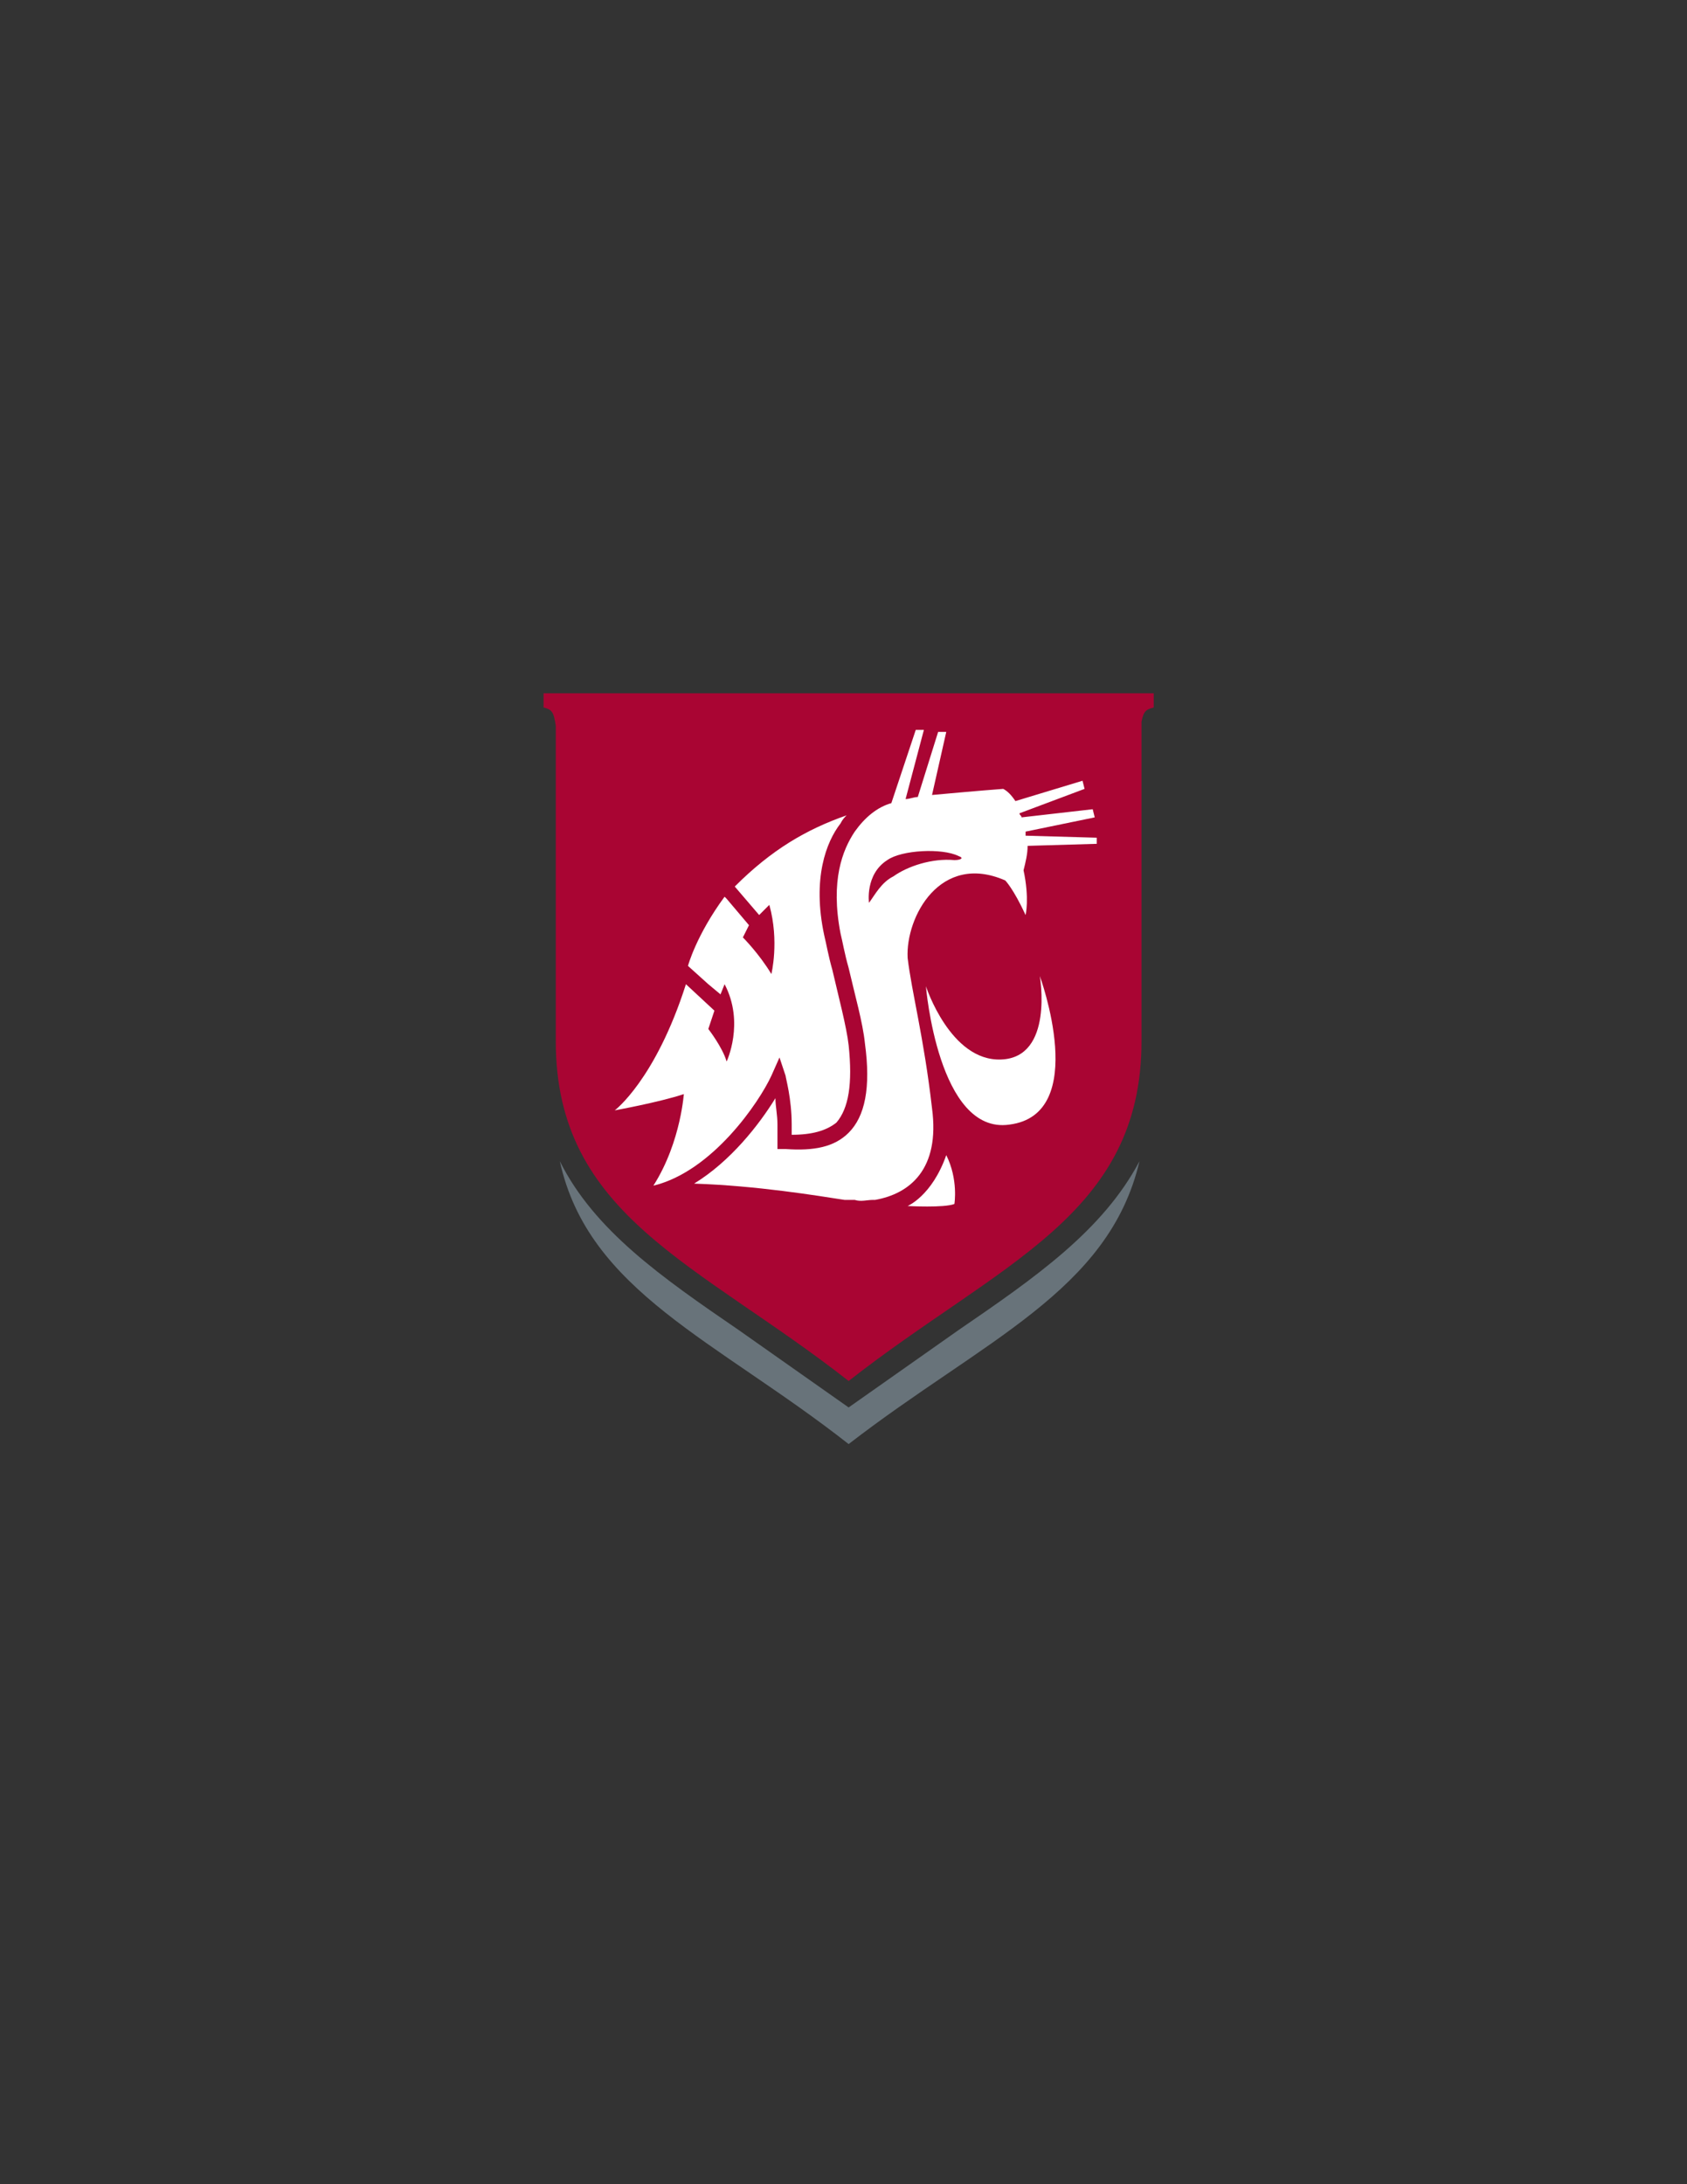 <?xml version="1.0" encoding="utf-8"?>
<!-- Generator: Adobe Illustrator 15.0.0, SVG Export Plug-In . SVG Version: 6.00 Build 0)  -->
<!DOCTYPE svg PUBLIC "-//W3C//DTD SVG 1.1//EN" "http://www.w3.org/Graphics/SVG/1.1/DTD/svg11.dtd">
<svg version="1.1" id="Layer_1" xmlns="http://www.w3.org/2000/svg" xmlns:xlink="http://www.w3.org/1999/xlink" x="0px" y="0px"
	 width="612px" height="792px" viewBox="0 0 612 792" enable-background="new 0 0 612 792" xml:space="preserve">
<rect x="0" y="0" width="612" height="792" fill="#333333" stroke="none"/>
<g>
	<path fill="#68737A" d="M347.707,482.309l-39.842,28.036l-39.842-28.036c-28.037-19.184-52.384-36.152-64.927-61.238
		c10.329,47.22,56.811,64.927,104.769,102.556c48.695-37.629,94.439-55.336,105.507-102.556
		C400.092,446.156,375.744,463.125,347.707,482.309z"/>
	<path fill="#A90533" d="M197.194,251.374v5.165c2.952,0.738,3.689,1.476,4.427,6.641v114.36
		c0,63.452,51.646,80.421,106.244,123.214c54.598-42.793,106.244-59.763,106.244-123.214V261.703
		c0.738-3.688,1.476-4.427,4.427-5.165v-5.165H197.194z"/>
	<g>
		<g>
			<g>
				<path fill="#FFFFFF" d="M329.262,437.302c0,0,8.854-3.689,14.019-18.445c4.427,8.854,2.951,17.707,2.951,17.707
					C342.543,438.04,329.262,437.302,329.262,437.302z"/>
				<path fill="#FFFFFF" d="M377.219,353.93c0,0,5.165,29.512-14.018,30.25c-18.445,0.738-27.299-26.561-27.299-26.561
					s4.427,53.86,30.25,50.171C395.664,404.101,377.219,353.93,377.219,353.93z"/>
			</g>
		</g>
		<path fill="#FFFFFF" d="M237.036,429.924L237.036,429.924c21.396-5.165,38.366-30.25,42.793-39.842l2.951-6.64l2.213,6.64
			c0,0.737,2.213,8.116,2.213,17.708c0,0.737,0,2.213,0,3.688c7.378,0,12.543-1.476,16.232-4.427
			c4.427-5.164,5.902-14.019,4.427-28.037c-0.738-6.641-3.689-17.708-5.902-27.299c-1.476-5.165-2.213-9.592-2.951-12.543
			c-4.427-20.659,0.738-33.939,5.902-40.58c0.738-1.476,1.476-2.213,2.213-2.951c-14.756,5.165-27.298,12.543-40.579,25.823
			l8.854,10.33l3.689-3.689c3.689,13.281,0.738,25.086,0.738,25.086c-4.427-7.378-10.329-13.281-10.329-13.281l2.213-4.427
			l-8.115-9.592l-0.738-0.738c-10.329,14.019-13.281,25.085-13.281,25.085l7.378,6.641l4.427,3.689l1.476-3.689
			c7.378,14.018,0.738,28.037,0.738,28.037c-1.476-5.165-6.641-11.806-6.641-11.806l2.213-6.639l-10.33-9.592
			c-11.067,34.677-25.823,45.744-25.823,45.744s16.231-2.951,25.085-5.902C248.103,395.246,247.365,413.692,237.036,429.924z"/>
		<path fill="#FFFFFF" d="M397.878,305.972l-25.086,0.738c0,2.952-0.737,5.903-1.476,8.854c2.214,10.329,0.738,16.232,0.738,16.232
			c-4.427-9.592-7.378-12.543-7.378-12.543c-23.61-10.329-36.153,13.281-35.415,28.037c1.476,12.543,5.902,28.774,8.854,54.599
			c2.951,22.134-8.115,30.987-20.658,33.2h-0.738l0,0c-2.214,0-4.427,0.738-6.64,0l0,0h-0.738c-0.738,0-2.214,0-2.951,0
			c-9.591-1.476-31.726-5.164-54.598-5.902c13.28-8.115,23.61-21.396,29.512-30.987c0,2.951,0.738,5.902,0.738,9.592
			c0,1.475,0,3.688,0,5.902v2.95h2.952c10.329,0.738,17.707-0.737,22.872-5.902c5.902-5.902,8.116-16.231,5.902-32.463
			c-0.738-7.378-3.688-17.708-5.902-27.299c-1.476-5.165-2.213-9.592-2.951-12.543c-3.689-19.183,0.738-30.25,5.165-36.89
			c3.688-5.165,8.115-8.854,13.28-10.33l0,0l8.854-26.562h2.951l-6.641,25.086c1.477,0,2.952-0.738,4.427-0.738l7.379-23.61h2.951
			l-5.165,22.872c8.116-0.738,16.231-1.476,25.824-2.213c1.475,0.737,2.95,2.213,4.427,4.427l24.347-7.378l0.738,2.951
			l-23.609,8.854c0,0.738,0.737,0.738,0.737,1.476l25.823-2.951l0.737,2.951l-25.085,5.165c0,0.738,0,0.738,0,1.475l25.823,0.738
			V305.972z M324.098,317.777c5.164-3.689,14.018-6.64,22.134-5.902c2.213,0,3.689-0.738,1.476-1.476
			c-5.902-2.951-20.659-2.213-25.823,1.476c-8.116,5.165-6.641,15.494-6.641,15.494C317.457,324.417,319.671,319.99,324.098,317.777
			z"/>
	</g>
</g>
</svg>
